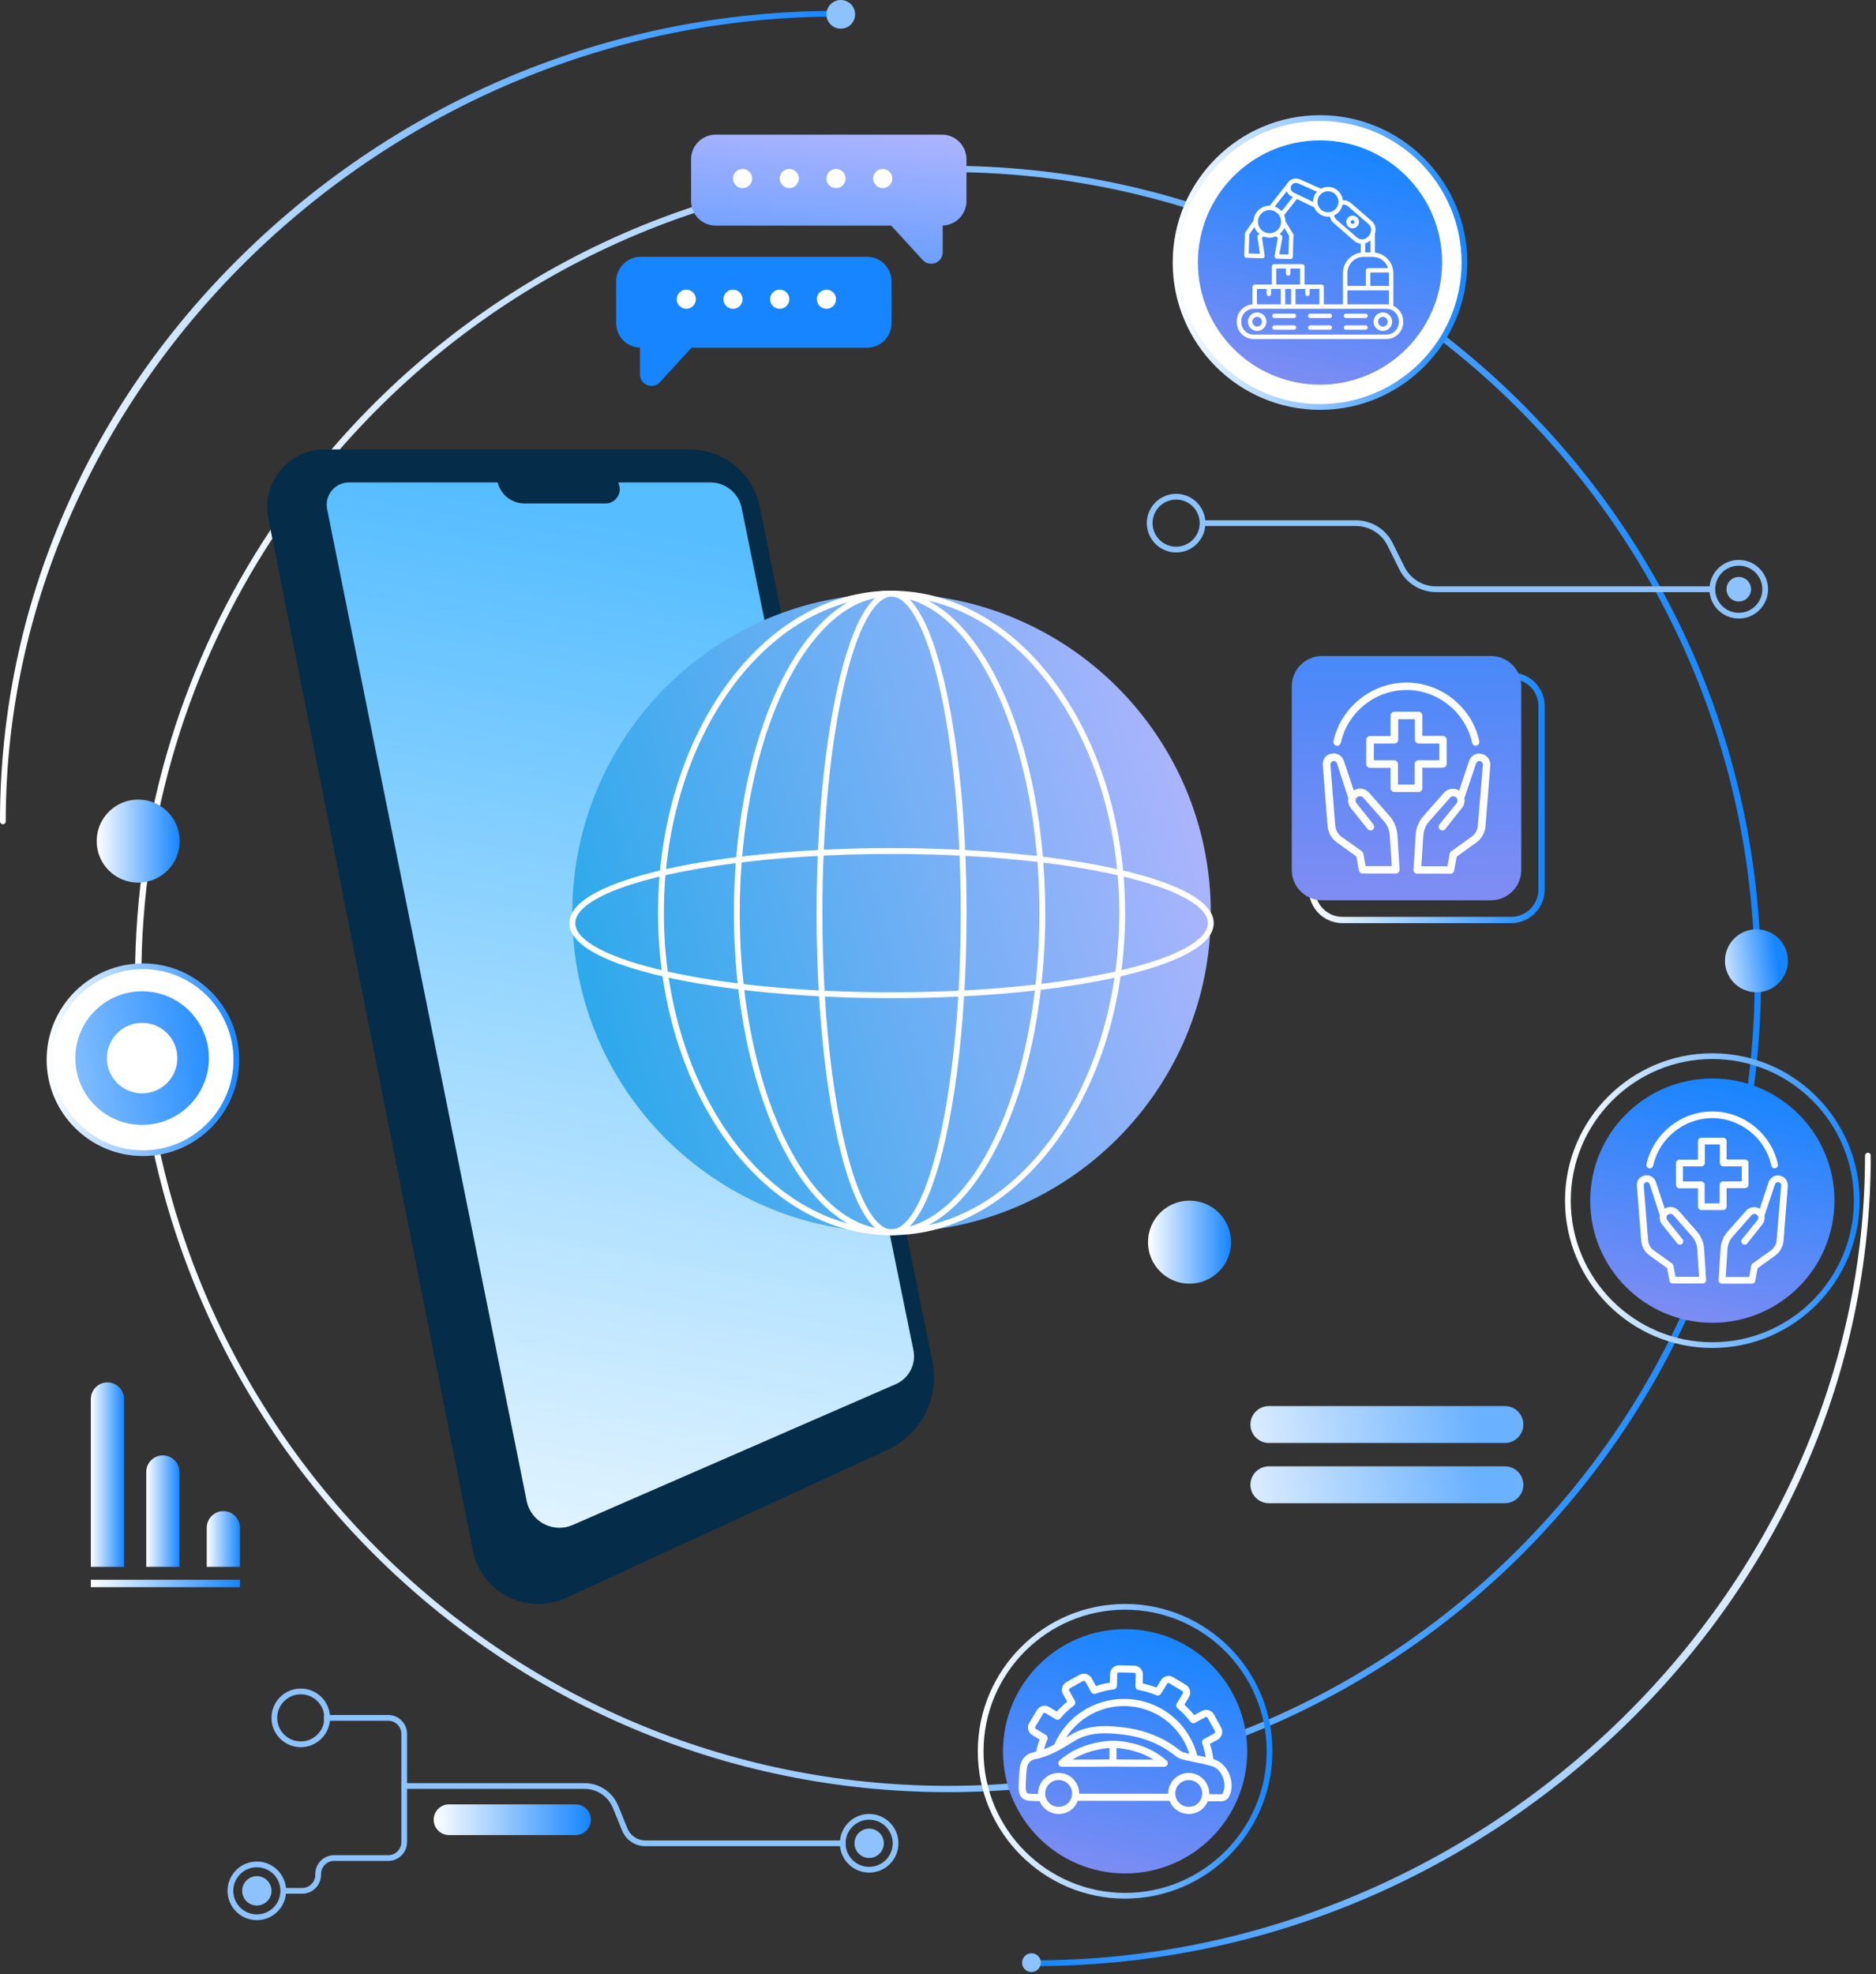 <svg width="327" height="344" viewBox="0 0 327 344" fill="none" xmlns="http://www.w3.org/2000/svg">
<rect x="0" y="0" width="327" height="344" fill="#333333" stroke="none"/>
<g clip-path="url(#clip0_299_2)">
<path fill-rule="evenodd" clip-rule="evenodd" d="M165.247 312.312C87.108 312.312 23.537 248.741 23.537 170.602C23.537 141.681 32.247 114.753 47.18 92.308L47.483 93.841C33.041 115.924 24.634 142.303 24.634 170.602C24.634 248.136 87.713 311.214 165.247 311.214C242.781 311.214 305.86 248.136 305.86 170.602C305.86 93.068 242.781 29.989 165.247 29.989C122.988 29.989 85.022 48.729 59.224 78.334H57.773C83.782 48.08 122.314 28.892 165.247 28.892C243.387 28.892 306.958 92.462 306.958 170.602C306.958 248.741 243.387 312.312 165.247 312.312Z" fill="url(#paint0_linear_299_2)"/>
<path fill-rule="evenodd" clip-rule="evenodd" d="M0.5 143.642C0.224 143.642 0 143.418 0 143.142C0 105.564 15.46 70.062 43.531 43.174C71.319 16.559 107.612 1.901 145.724 1.901C146 1.901 146.224 2.125 146.224 2.401C146.224 2.677 146 2.901 145.724 2.901C67.275 2.901 1 67.123 1 143.142C1 143.418 0.776 143.642 0.5 143.642Z" fill="url(#paint1_linear_299_2)"/>
<path d="M149.051 2.5C149.051 3.88 147.932 5 146.551 5C145.171 5 144.051 3.88 144.051 2.5C144.051 1.119 145.171 0 146.551 0C147.932 0 149.051 1.119 149.051 2.5Z" fill="#8CC3FF"/>
<path fill-rule="evenodd" clip-rule="evenodd" d="M180.364 342.623C180.088 342.623 179.864 342.4 179.864 342.123C179.864 341.847 180.088 341.623 180.364 341.623C258.813 341.623 325.087 277.4 325.087 201.382C325.087 201.106 325.311 200.882 325.587 200.882C325.864 200.882 326.087 201.106 326.087 201.382C326.087 238.96 310.628 274.462 282.557 301.349C254.769 327.965 218.476 342.623 180.364 342.623Z" fill="url(#paint2_linear_299_2)"/>
<path d="M181.426 342.025C181.426 342.928 180.695 343.659 179.792 343.659C178.89 343.659 178.159 342.928 178.159 342.025C178.159 341.123 178.89 340.392 179.792 340.392C180.695 340.392 181.426 341.123 181.426 342.025Z" fill="#8CC3FF"/>
<path fill-rule="evenodd" clip-rule="evenodd" d="M214.577 216.467C214.577 220.464 211.337 223.703 207.341 223.703C203.344 223.703 200.104 220.464 200.104 216.467C200.104 212.471 203.344 209.231 207.341 209.231C211.337 209.231 214.577 212.471 214.577 216.467Z" fill="url(#paint3_linear_299_2)"/>
<path fill-rule="evenodd" clip-rule="evenodd" d="M31.322 146.576C31.322 150.572 28.083 153.812 24.085 153.812C20.089 153.812 16.849 150.572 16.849 146.576C16.849 142.579 20.089 139.339 24.085 139.339C28.083 139.339 31.322 142.579 31.322 146.576Z" fill="url(#paint4_linear_299_2)"/>
<path d="M41.2 184.676C41.2 193.671 33.909 200.962 24.914 200.962C15.919 200.962 8.628 193.671 8.628 184.676C8.628 175.682 15.919 168.391 24.914 168.391C33.909 168.391 41.2 175.682 41.2 184.676Z" fill="white"/>
<path fill-rule="evenodd" clip-rule="evenodd" d="M24.914 168.891C16.21 168.891 9.128 175.972 9.128 184.676C9.128 193.38 16.21 200.462 24.914 200.462C33.619 200.462 40.7 193.38 40.7 184.676C40.7 175.972 33.619 168.891 24.914 168.891ZM24.914 201.462C15.658 201.462 8.128 193.932 8.128 184.676C8.128 175.421 15.658 167.891 24.914 167.891C34.17 167.891 41.7 175.421 41.7 184.676C41.7 193.932 34.17 201.462 24.914 201.462Z" fill="url(#paint5_linear_299_2)"/>
<path fill-rule="evenodd" clip-rule="evenodd" d="M24.771 190.536C21.377 190.536 18.627 187.785 18.627 184.392C18.627 180.998 21.377 178.248 24.771 178.248C28.165 178.248 30.915 180.998 30.915 184.392C30.915 187.785 28.165 190.536 24.771 190.536ZM24.771 172.749C18.34 172.749 13.127 177.961 13.127 184.392C13.127 190.822 18.34 196.035 24.771 196.035C31.202 196.035 36.415 190.822 36.415 184.392C36.415 177.961 31.202 172.749 24.771 172.749Z" fill="url(#paint6_linear_299_2)"/>
<path fill-rule="evenodd" clip-rule="evenodd" d="M262.319 251.462H221.176C219.401 251.462 217.961 250.023 217.961 248.248C217.961 246.473 219.401 245.033 221.176 245.033H262.319C264.094 245.033 265.533 246.473 265.533 248.248C265.533 250.023 264.094 251.462 262.319 251.462Z" fill="url(#paint7_linear_299_2)"/>
<path fill-rule="evenodd" clip-rule="evenodd" d="M262.319 261.962H221.176C219.401 261.962 217.961 260.523 217.961 258.748C217.961 256.973 219.401 255.533 221.176 255.533H262.319C264.094 255.533 265.533 256.973 265.533 258.748C265.533 260.523 264.094 261.962 262.319 261.962Z" fill="url(#paint8_linear_299_2)"/>
<path fill-rule="evenodd" clip-rule="evenodd" d="M311.648 167.433C311.648 170.462 309.192 172.919 306.162 172.919C303.132 172.919 300.676 170.462 300.676 167.433C300.676 164.403 303.132 161.947 306.162 161.947C309.192 161.947 311.648 164.403 311.648 167.433Z" fill="url(#paint9_linear_299_2)"/>
<path d="M209.615 91.668H236.334C238.679 91.668 240.821 92.996 241.863 95.096L243.899 99.2C245.11 101.641 247.6 103.185 250.324 103.185H298.472V102.185H250.324C247.98 102.185 245.837 100.856 244.795 98.756L242.759 94.652C241.548 92.211 239.059 90.668 236.334 90.668H209.615V91.668Z" fill="#8CC3FF"/>
<path d="M210.115 91.168H209.115C209.114 92.303 208.656 93.327 207.912 94.072C207.167 94.816 206.143 95.274 205.007 95.274C203.872 95.274 202.848 94.816 202.103 94.072C201.359 93.327 200.901 92.303 200.9 91.168C200.901 90.032 201.359 89.008 202.103 88.263C202.848 87.519 203.872 87.06 205.007 87.06C206.143 87.06 207.167 87.519 207.912 88.263C208.656 89.008 209.114 90.032 209.115 91.168H210.115C210.114 88.347 207.829 86.06 205.007 86.06C202.186 86.06 199.901 88.347 199.9 91.168C199.901 93.988 202.187 96.274 205.007 96.274C207.829 96.274 210.114 93.988 210.115 91.168Z" fill="#8CC3FF"/>
<path d="M308.186 102.685H307.186C307.186 103.82 306.727 104.844 305.983 105.589C305.238 106.333 304.215 106.792 303.079 106.792C301.943 106.792 300.92 106.333 300.175 105.589C299.431 104.844 298.972 103.82 298.972 102.685C298.972 101.549 299.431 100.525 300.175 99.781C300.92 99.037 301.943 98.578 303.079 98.578C304.215 98.578 305.238 99.037 305.983 99.781C306.727 100.525 307.186 101.549 307.186 102.685H308.186C308.186 99.864 305.9 97.578 303.079 97.578C300.258 97.578 297.972 99.864 297.972 102.685C297.972 105.505 300.258 107.792 303.079 107.792C305.9 107.792 308.186 105.505 308.186 102.685Z" fill="#8CC3FF"/>
<path d="M305.221 102.685C305.221 103.868 304.262 104.827 303.079 104.827C301.896 104.827 300.937 103.868 300.937 102.685C300.937 101.502 301.896 100.543 303.079 100.543C304.262 100.543 305.221 101.502 305.221 102.685Z" fill="#8CC3FF"/>
<path d="M57.531 299.369H56.531C56.531 300.505 56.072 301.528 55.329 302.273C54.584 303.017 53.561 303.475 52.425 303.476C51.289 303.475 50.265 303.017 49.52 302.273C48.776 301.528 48.318 300.505 48.317 299.369C48.318 298.233 48.776 297.21 49.52 296.465C50.265 295.721 51.289 295.262 52.425 295.262C53.561 295.262 54.584 295.721 55.329 296.465C56.072 297.21 56.531 298.233 56.531 299.369H57.531C57.531 296.548 55.246 294.262 52.425 294.262C49.604 294.262 47.318 296.548 47.317 299.369C47.318 302.19 49.604 304.475 52.425 304.476C55.246 304.475 57.531 302.19 57.531 299.369Z" fill="#8CC3FF"/>
<path d="M49.875 329.512H48.875C48.875 330.647 48.417 331.671 47.673 332.416C46.928 333.16 45.904 333.619 44.769 333.619C43.633 333.619 42.609 333.16 41.865 332.416C41.121 331.671 40.662 330.647 40.662 329.512C40.662 328.376 41.121 327.352 41.864 326.607C42.609 325.863 43.633 325.405 44.769 325.404C45.904 325.405 46.928 325.863 47.673 326.607C48.417 327.352 48.875 328.376 48.875 329.512H49.875C49.875 326.691 47.589 324.405 44.769 324.404C41.948 324.405 39.662 326.691 39.662 329.512C39.662 332.332 41.948 334.619 44.769 334.619C47.589 334.619 49.875 332.332 49.875 329.512Z" fill="#8CC3FF"/>
<path d="M47.327 329.512C47.327 330.925 46.182 332.07 44.769 332.07C43.355 332.07 42.21 330.925 42.21 329.512C42.21 328.099 43.355 326.953 44.769 326.953C46.182 326.953 47.327 328.099 47.327 329.512Z" fill="#8CC3FF"/>
<path d="M156.606 321.226H155.606C155.606 322.362 155.148 323.385 154.404 324.13C153.659 324.874 152.635 325.333 151.5 325.333C150.364 325.333 149.34 324.874 148.595 324.13C147.851 323.385 147.392 322.362 147.392 321.226C147.392 320.09 147.851 319.067 148.595 318.322C149.34 317.578 150.364 317.119 151.5 317.119C152.635 317.119 153.659 317.578 154.404 318.322C155.148 319.067 155.606 320.09 155.606 321.226H156.606C156.606 318.405 154.32 316.12 151.5 316.119C148.679 316.12 146.392 318.405 146.392 321.226C146.392 324.047 148.679 326.333 151.5 326.333C154.32 326.333 156.606 324.047 156.606 321.226Z" fill="#8CC3FF"/>
<path d="M154.058 321.226C154.058 322.639 152.913 323.784 151.5 323.784C150.086 323.784 148.941 322.639 148.941 321.226C148.941 319.813 150.086 318.667 151.5 318.667C152.913 318.667 154.058 319.813 154.058 321.226Z" fill="#8CC3FF"/>
<path d="M70.455 311.743H101.887C104.057 311.743 106.011 313.057 106.831 315.067L108.443 319.018C109.11 320.655 110.703 321.726 112.471 321.726H147.416V320.726H112.471C111.109 320.726 109.883 319.901 109.369 318.64L107.757 314.689C106.784 312.303 104.463 310.743 101.887 310.743H70.455V311.743Z" fill="#8CC3FF"/>
<path fill-rule="evenodd" clip-rule="evenodd" d="M100.31 319.797H78.276C76.796 319.797 75.597 318.598 75.597 317.119C75.597 315.64 76.796 314.441 78.276 314.441H100.31C101.789 314.441 102.988 315.64 102.988 317.119C102.988 318.598 101.789 319.797 100.31 319.797Z" fill="url(#paint10_linear_299_2)"/>
<path d="M56.455 299.869H67.669C68.931 299.871 69.952 300.893 69.955 302.154V321.012C69.952 322.273 68.931 323.295 67.669 323.297H58.24C56.425 323.297 54.955 324.769 54.955 326.583V326.726C54.952 327.988 53.931 329.01 52.669 329.012H49.169V330.012H52.669C54.483 330.011 55.954 328.541 55.955 326.726V326.583C55.957 325.321 56.977 324.299 58.24 324.297H67.669C69.483 324.297 70.954 322.826 70.955 321.012V302.154C70.954 300.34 69.483 298.87 67.669 298.869H56.455V299.869Z" fill="#8CC3FF"/>
<path fill-rule="evenodd" clip-rule="evenodd" d="M21.623 273.051H15.837V243.801C15.837 242.203 17.132 240.908 18.73 240.908C20.327 240.908 21.623 242.203 21.623 243.801V273.051Z" fill="url(#paint11_linear_299_2)"/>
<path fill-rule="evenodd" clip-rule="evenodd" d="M31.282 273.051H25.496V256.519C25.496 254.921 26.791 253.626 28.389 253.626C29.987 253.626 31.282 254.921 31.282 256.519V273.051Z" fill="url(#paint12_linear_299_2)"/>
<path fill-rule="evenodd" clip-rule="evenodd" d="M41.826 273.051H36.04V266.232C36.04 264.634 37.335 263.339 38.933 263.339C40.531 263.339 41.826 264.634 41.826 266.232V273.051Z" fill="url(#paint13_linear_299_2)"/>
<path d="M41.826 275.301H15.837V276.587H41.826V275.301Z" fill="url(#paint14_linear_299_2)"/>
<path d="M230.087 70.926C216.204 70.926 204.909 59.632 204.909 45.749C204.909 31.865 216.204 20.571 230.087 20.571C243.97 20.571 255.265 31.865 255.265 45.749C255.265 59.632 243.97 70.926 230.087 70.926Z" fill="white"/>
<path fill-rule="evenodd" clip-rule="evenodd" d="M230.087 21.071C216.48 21.071 205.409 32.141 205.409 45.749C205.409 59.356 216.48 70.426 230.087 70.426C243.694 70.426 254.765 59.356 254.765 45.749C254.765 32.141 243.694 21.071 230.087 21.071ZM230.087 71.426C215.928 71.426 204.409 59.907 204.409 45.749C204.409 31.589 215.928 20.071 230.087 20.071C244.246 20.071 255.765 31.589 255.765 45.749C255.765 59.907 244.246 71.426 230.087 71.426Z" fill="url(#paint15_linear_299_2)"/>
<path fill-rule="evenodd" clip-rule="evenodd" d="M251.373 45.749C251.373 57.504 241.843 67.035 230.087 67.035C218.33 67.035 208.8 57.504 208.8 45.749C208.8 33.992 218.33 24.462 230.087 24.462C241.843 24.462 251.373 33.992 251.373 45.749Z" fill="url(#paint16_linear_299_2)"/>
<path fill-rule="evenodd" clip-rule="evenodd" d="M164.176 23.462H124.747C122.38 23.462 120.461 25.381 120.461 27.748V35.033C120.461 37.4 122.38 39.319 124.747 39.319H155.333L160.832 45.307C162.07 46.656 164.319 45.78 164.319 43.949V39.305C166.618 39.228 168.461 37.352 168.461 35.033V27.748C168.461 25.381 166.543 23.462 164.176 23.462Z" fill="url(#paint17_linear_299_2)"/>
<path d="M131.11 31.112C131.11 32.036 130.361 32.785 129.438 32.785C128.515 32.785 127.766 32.036 127.766 31.112C127.766 30.189 128.515 29.441 129.438 29.441C130.361 29.441 131.11 30.189 131.11 31.112Z" fill="white"/>
<path d="M139.253 31.112C139.253 32.036 138.504 32.785 137.581 32.785C136.657 32.785 135.909 32.036 135.909 31.112C135.909 30.189 136.657 29.441 137.581 29.441C138.504 29.441 139.253 30.189 139.253 31.112Z" fill="white"/>
<path d="M147.396 31.112C147.396 32.036 146.647 32.785 145.724 32.785C144.8 32.785 144.051 32.036 144.051 31.112C144.051 30.189 144.8 29.441 145.724 29.441C146.647 29.441 147.396 30.189 147.396 31.112Z" fill="white"/>
<path d="M155.539 31.112C155.539 32.036 154.79 32.785 153.867 32.785C152.943 32.785 152.194 32.036 152.194 31.112C152.194 30.189 152.943 29.441 153.867 29.441C154.79 29.441 155.539 30.189 155.539 31.112Z" fill="white"/>
<path fill-rule="evenodd" clip-rule="evenodd" d="M111.687 44.749H151.116C153.483 44.749 155.401 46.667 155.401 49.034V56.32C155.401 58.687 153.483 60.606 151.116 60.606H120.53L115.031 66.594C113.793 67.942 111.544 67.066 111.544 65.236V60.591C109.245 60.514 107.401 58.638 107.401 56.32V49.034C107.401 46.667 109.32 44.749 111.687 44.749Z" fill="url(#paint18_linear_299_2)"/>
<path d="M121.295 52.142C121.295 53.066 120.546 53.814 119.623 53.814C118.699 53.814 117.951 53.066 117.951 52.142C117.951 51.218 118.699 50.47 119.623 50.47C120.546 50.47 121.295 51.218 121.295 52.142Z" fill="white"/>
<path d="M129.438 52.142C129.438 53.066 128.689 53.814 127.766 53.814C126.842 53.814 126.094 53.066 126.094 52.142C126.094 51.218 126.842 50.47 127.766 50.47C128.689 50.47 129.438 51.218 129.438 52.142Z" fill="white"/>
<path d="M137.581 52.142C137.581 53.066 136.832 53.814 135.909 53.814C134.985 53.814 134.236 53.066 134.236 52.142C134.236 51.218 134.985 50.47 135.909 50.47C136.832 50.47 137.581 51.218 137.581 52.142Z" fill="white"/>
<path d="M145.724 52.142C145.724 53.066 144.975 53.814 144.051 53.814C143.128 53.814 142.379 53.066 142.379 52.142C142.379 51.218 143.128 50.47 144.051 50.47C144.975 50.47 145.724 51.218 145.724 52.142Z" fill="white"/>
<path fill-rule="evenodd" clip-rule="evenodd" d="M233.988 118.301C231.377 118.301 229.252 120.426 229.252 123.037V155.037C229.252 157.65 231.377 159.775 233.988 159.775H263.417C266.029 159.775 268.154 157.65 268.154 155.037V123.037C268.154 120.426 266.029 118.301 263.417 118.301H233.988ZM263.417 160.872H233.988C230.771 160.872 228.154 158.255 228.154 155.037V123.037C228.154 119.82 230.771 117.203 233.988 117.203H263.417C266.634 117.203 269.252 119.82 269.252 123.037V155.037C269.252 158.255 266.634 160.872 263.417 160.872Z" fill="url(#paint19_linear_299_2)"/>
<path fill-rule="evenodd" clip-rule="evenodd" d="M259.881 156.889H230.453C227.533 156.889 225.167 154.523 225.167 151.605V119.603C225.167 116.684 227.533 114.318 230.453 114.318H259.881C262.8 114.318 265.167 116.684 265.167 119.603V151.605C265.167 154.523 262.8 156.889 259.881 156.889Z" fill="url(#paint20_linear_299_2)"/>
<path d="M46.778 90.279L82.399 270.13C83.862 277.517 91.847 281.591 98.686 278.442L154.735 252.636C160.574 249.947 163.799 243.598 162.526 237.297L132.425 88.297C131.254 82.501 126.16 78.334 120.247 78.334H56.589C50.285 78.334 45.553 84.095 46.778 90.279Z" fill="#052C49"/>
<path d="M107.862 262.252L107.86 262.251L107.863 262.25L137.62 249.281L137.622 249.282L107.862 262.252ZM88.923 247.263L88.921 247.262L79.691 201.382L79.693 201.384L88.923 247.261V247.263Z" fill="#4D7A8F"/>
<path d="M67.401 140.322L60.752 107.292L67.403 140.32L67.404 140.324" fill="#4D7A8F"/>
<path fill-rule="evenodd" clip-rule="evenodd" d="M60.752 107.292L60.753 107.29L57.023 88.731C56.533 86.32 58.373 84.07 60.833 84.07H86.723L86.893 84.55C87.563 86.45 89.373 87.73 91.393 87.73H105.563H105.596L105.628 87.729C105.639 87.729 105.65 87.728 105.661 87.728L105.693 87.727C105.726 87.725 105.758 87.723 105.79 87.72C105.822 87.717 105.853 87.713 105.885 87.709L105.916 87.705L105.93 87.703C105.967 87.698 106.004 87.691 106.041 87.684C106.101 87.672 106.16 87.658 106.218 87.642L106.222 87.641L106.247 87.634C106.284 87.624 106.321 87.612 106.358 87.599L106.369 87.596C106.379 87.592 106.388 87.589 106.398 87.585L106.421 87.577C106.454 87.565 106.486 87.552 106.519 87.538C106.547 87.526 106.576 87.513 106.604 87.5L106.622 87.492L106.634 87.486C106.678 87.465 106.721 87.442 106.764 87.418C106.801 87.397 106.838 87.375 106.874 87.352C106.89 87.342 106.906 87.332 106.921 87.322L106.934 87.313L106.947 87.305C106.993 87.273 107.039 87.239 107.083 87.204L107.102 87.189L107.124 87.171C107.188 87.118 107.25 87.062 107.309 87.003C107.421 86.889 107.523 86.765 107.611 86.632C107.668 86.547 107.72 86.458 107.767 86.366L107.786 86.328C107.806 86.286 107.825 86.243 107.843 86.2C107.876 86.119 107.905 86.037 107.93 85.953C107.94 85.917 107.95 85.88 107.959 85.844C107.968 85.809 107.975 85.773 107.982 85.738L107.986 85.72C107.988 85.71 107.989 85.7 107.991 85.691L107.996 85.661L108 85.635C108.007 85.589 108.013 85.543 108.017 85.496C108.021 85.455 108.024 85.414 108.026 85.372C108.026 85.357 108.027 85.343 108.027 85.328C108.028 85.308 108.028 85.288 108.028 85.268V85.222C108.023 84.994 107.986 84.762 107.913 84.53L107.773 84.07H123.823C124.009 84.07 124.194 84.079 124.376 84.097L124.436 84.104C124.457 84.106 124.477 84.108 124.497 84.111L124.557 84.118C124.697 84.137 124.836 84.16 124.974 84.189L125.032 84.202C125.104 84.218 125.176 84.235 125.247 84.254C125.43 84.302 125.61 84.36 125.785 84.426L125.829 84.443C125.847 84.45 125.865 84.457 125.884 84.464L125.939 84.486C125.957 84.494 125.975 84.501 125.993 84.509L126.042 84.53C126.11 84.56 126.177 84.59 126.244 84.623C126.273 84.637 126.301 84.651 126.33 84.665C126.397 84.699 126.462 84.734 126.527 84.77C126.85 84.949 127.153 85.16 127.433 85.399C127.705 85.631 127.954 85.889 128.178 86.17C128.201 86.2 128.224 86.229 128.247 86.259C128.458 86.536 128.644 86.835 128.802 87.151C128.833 87.214 128.863 87.276 128.891 87.34C129.057 87.707 129.185 88.097 129.27 88.505L129.273 88.521L135.393 118.53L149.123 185.801L155.403 216.601L159.213 235.271C159.723 237.731 158.433 240.221 156.123 241.221L137.623 249.28L137.621 249.281L137.622 249.282L107.863 262.25L107.86 262.251L99.843 265.75C99.078 266.085 98.288 266.242 97.514 266.242C94.845 266.242 92.369 264.382 91.803 261.561L88.923 247.263V247.261L79.693 201.384V201.38L67.404 140.325L67.401 140.322L67.403 140.32L60.754 107.294L149.122 185.802L60.752 107.292Z" fill="url(#paint21_linear_299_2)"/>
<path fill-rule="evenodd" clip-rule="evenodd" d="M211.051 159.101C211.051 189.834 186.136 214.749 155.404 214.749C124.67 214.749 99.756 189.834 99.756 159.101C99.756 128.367 124.67 103.453 155.404 103.453C186.136 103.453 211.051 128.367 211.051 159.101Z" fill="url(#paint22_linear_299_2)"/>
<path d="M168.482 159.103H167.464C167.464 174.437 166.058 188.321 163.796 198.339C162.666 203.346 161.318 207.388 159.849 210.136C159.116 211.511 158.352 212.559 157.597 213.241C156.839 213.927 156.116 214.24 155.407 214.24C154.697 214.24 153.975 213.927 153.216 213.241C151.89 212.048 150.558 209.73 149.367 206.516C145.776 196.865 143.346 179.226 143.349 159.103C143.349 143.769 144.754 129.885 147.017 119.868C148.147 114.86 149.495 110.819 150.964 108.07C151.697 106.695 152.461 105.647 153.216 104.965C153.975 104.28 154.697 103.967 155.407 103.966C156.116 103.967 156.839 104.28 157.597 104.965C158.923 106.158 160.255 108.476 161.446 111.69C165.037 121.341 167.467 138.98 167.464 159.103H168.482C168.481 143.705 167.074 129.766 164.789 119.643C163.644 114.58 162.285 110.473 160.747 107.59C159.976 106.149 159.162 105.01 158.281 104.211C157.404 103.413 156.432 102.948 155.407 102.948C154.381 102.948 153.41 103.413 152.532 104.211C150.995 105.611 149.641 108.044 148.414 111.336C144.75 121.205 142.335 138.889 142.331 159.103C142.332 174.501 143.739 188.44 146.025 198.563C147.169 203.626 148.529 207.733 150.066 210.616C150.837 212.057 151.651 213.196 152.532 213.996C153.41 214.793 154.381 215.259 155.407 215.258C156.432 215.259 157.404 214.793 158.281 213.996C159.819 212.595 161.172 210.163 162.4 206.87C166.063 197.001 168.478 179.317 168.482 159.103Z" fill="white"/>
<path d="M155.407 173.947V172.929C140.072 172.93 126.188 171.524 116.171 169.261C111.164 168.132 107.122 166.783 104.373 165.314C102.999 164.582 101.951 163.818 101.268 163.063C100.583 162.304 100.27 161.581 100.27 160.872C100.27 160.163 100.583 159.44 101.268 158.681C102.462 157.356 104.78 156.024 107.994 154.833C117.645 151.242 135.284 148.812 155.407 148.815C170.741 148.815 184.625 150.22 194.642 152.483C199.649 153.613 203.691 154.961 206.44 156.43C207.814 157.163 208.862 157.926 209.545 158.681C210.23 159.44 210.543 160.163 210.543 160.872C210.543 161.581 210.23 162.304 209.545 163.063C208.351 164.388 206.033 165.721 202.819 166.911C193.169 170.502 175.529 172.933 155.407 172.929V173.947C170.805 173.946 184.743 172.539 194.866 170.254C199.929 169.11 204.036 167.75 206.919 166.212C208.36 165.442 209.499 164.627 210.299 163.746C211.096 162.869 211.562 161.898 211.561 160.872C211.562 159.846 211.096 158.875 210.299 157.998C208.898 156.46 206.466 155.107 203.173 153.879C193.305 150.216 175.62 147.801 155.407 147.797C140.009 147.798 126.07 149.205 115.947 151.49C110.884 152.635 106.777 153.994 103.894 155.532C102.452 156.303 101.314 157.117 100.514 157.998C99.717 158.875 99.251 159.846 99.252 160.872C99.251 161.898 99.717 162.869 100.514 163.746C101.915 165.284 104.347 166.637 107.64 167.865C117.508 171.528 135.193 173.944 155.407 173.947Z" fill="white"/>
<path d="M182.193 159.103H181.175C181.177 174.403 178.204 188.251 173.427 198.231C171.041 203.221 168.203 207.241 165.087 209.995C161.967 212.751 158.589 214.239 155.061 214.24C151.533 214.239 148.155 212.751 145.035 209.995C140.358 205.865 136.318 198.882 133.469 190.059C130.616 181.236 128.946 170.578 128.946 159.103C128.945 143.803 131.918 129.955 136.694 119.975C139.081 114.985 141.918 110.965 145.035 108.211C148.155 105.456 151.533 103.967 155.061 103.966C158.589 103.967 161.967 105.456 165.087 108.211C169.763 112.341 173.803 119.324 176.653 128.147C179.505 136.97 181.176 147.628 181.175 159.103H182.193C182.192 143.671 179.205 129.696 174.345 119.536C171.914 114.456 169.014 110.326 165.761 107.449C162.51 104.573 158.885 102.947 155.061 102.948C151.237 102.947 147.611 104.573 144.361 107.449C139.482 111.766 135.392 118.895 132.5 127.834C129.611 136.774 127.929 147.529 127.929 159.103C127.93 174.535 130.917 188.51 135.776 198.67C138.208 203.75 141.107 207.88 144.361 210.757C147.611 213.633 151.237 215.259 155.061 215.258C158.885 215.259 162.51 213.633 165.761 210.757C170.639 206.44 174.73 199.311 177.621 190.372C180.511 181.433 182.193 170.677 182.193 159.103Z" fill="white"/>
<path d="M196.114 159.099H195.096C195.097 174.366 190.622 188.178 183.419 198.148C176.21 208.122 166.308 214.236 155.407 214.235C144.505 214.236 134.603 208.122 127.394 198.148C120.191 188.178 115.716 174.366 115.717 159.099C115.716 143.832 120.191 130.019 127.394 120.049C134.603 110.076 144.505 103.962 155.407 103.962C166.308 103.962 176.21 110.076 183.419 120.049C190.622 130.019 195.097 143.832 195.096 159.099H196.114C196.113 143.633 191.589 129.623 184.244 119.453C176.903 109.287 166.706 102.945 155.407 102.944C144.107 102.945 133.91 109.287 126.569 119.453C119.224 129.623 114.7 143.633 114.699 159.099C114.7 174.564 119.224 188.574 126.569 198.744C133.91 208.91 144.107 215.253 155.407 215.253C166.706 215.253 176.903 208.91 184.244 198.744C191.589 188.574 196.113 174.564 196.114 159.099Z" fill="white"/>
<g clip-path="url(#clip1_299_2)">
<path fill-rule="evenodd" clip-rule="evenodd" d="M234.984 37.899C235.301 37.583 235.778 37.488 236.192 37.659C236.606 37.83 236.875 38.234 236.875 38.683C236.875 39.13 236.606 39.534 236.192 39.705C235.778 39.877 235.301 39.782 234.984 39.465C234.551 39.032 234.551 38.332 234.984 37.899ZM235.768 38.346C235.63 38.346 235.508 38.428 235.457 38.553C235.404 38.679 235.433 38.823 235.53 38.92C235.626 39.016 235.77 39.045 235.896 38.993C236.022 38.941 236.104 38.819 236.104 38.683C236.104 38.497 235.953 38.346 235.768 38.346ZM238.889 43.996L238.892 41.891C238.624 42.133 238.305 42.311 237.959 42.41V43.996H238.889ZM241.661 53.808H218.514C217.326 53.813 216.365 54.773 216.36 55.959V56.161C216.365 57.348 217.327 58.31 218.515 58.314H241.661C242.849 58.31 243.812 57.348 243.816 56.161V55.959C243.812 54.772 242.849 53.812 241.661 53.808ZM239.901 54.919C240.446 54.375 241.301 54.291 241.941 54.719C242.582 55.147 242.831 55.966 242.537 56.678C242.241 57.39 241.485 57.793 240.728 57.644C239.973 57.493 239.428 56.83 239.428 56.061C239.428 55.632 239.599 55.222 239.901 54.919ZM241.044 55.217C241.326 55.217 241.589 55.358 241.745 55.592C241.902 55.827 241.931 56.123 241.823 56.383C241.715 56.643 241.485 56.833 241.209 56.887C240.932 56.942 240.646 56.855 240.448 56.657C240.206 56.415 240.133 56.053 240.264 55.738C240.395 55.422 240.702 55.217 241.044 55.217ZM217.986 54.919C218.531 54.375 219.386 54.291 220.026 54.719C220.667 55.147 220.916 55.966 220.621 56.678C220.326 57.39 219.57 57.793 218.813 57.644C218.057 57.493 217.513 56.83 217.513 56.061C217.513 55.632 217.683 55.222 217.986 54.919ZM219.129 55.217C219.411 55.217 219.674 55.358 219.83 55.592C219.988 55.827 220.017 56.123 219.908 56.383C219.8 56.643 219.57 56.833 219.293 56.887C219.017 56.942 218.731 56.855 218.533 56.657C218.291 56.415 218.218 56.053 218.349 55.738C218.48 55.423 218.788 55.217 219.129 55.217ZM234.621 55.426L234.62 55.427C234.406 55.427 234.233 55.254 234.233 55.041C234.233 54.828 234.406 54.654 234.62 54.654H238.027C238.241 54.654 238.413 54.828 238.413 55.041C238.413 55.254 238.241 55.427 238.027 55.427L234.621 55.426ZM238.027 56.694C238.241 56.694 238.413 56.867 238.413 57.08C238.413 57.294 238.241 57.466 238.027 57.466H234.621C234.407 57.466 234.235 57.294 234.235 57.08C234.235 56.867 234.407 56.694 234.621 56.694H238.027ZM222.147 55.427C221.933 55.427 221.761 55.254 221.761 55.041C221.761 54.828 221.933 54.654 222.147 54.654H225.553C225.767 54.654 225.94 54.828 225.94 55.041C225.94 55.254 225.767 55.427 225.553 55.427H222.147ZM225.553 56.694C225.767 56.694 225.94 56.867 225.94 57.08C225.94 57.294 225.767 57.466 225.553 57.466H222.147C221.933 57.466 221.761 57.294 221.761 57.08C221.761 56.867 221.933 56.694 222.147 56.694H225.553ZM228.384 55.427C228.17 55.427 227.998 55.254 227.998 55.041C227.998 54.828 228.17 54.654 228.384 54.654H231.79C232.004 54.654 232.176 54.828 232.176 55.041C232.176 55.254 232.004 55.427 231.79 55.427H228.384ZM231.79 56.694C232.004 56.694 232.176 56.867 232.176 57.08C232.176 57.294 232.004 57.466 231.79 57.466H228.384C228.17 57.466 227.998 57.294 227.998 57.08C227.998 56.867 228.17 56.694 228.384 56.694H231.79ZM222.19 35.995C222.656 36.153 223.07 36.432 223.392 36.803L225.348 34.338L224.987 34.159V34.161C224.662 33.974 224.418 33.678 224.298 33.324L222.191 35.995H222.19ZM217.755 40.86L217.661 44.168L219.611 44.223L219.169 41.287C219.145 41.13 219.221 40.974 219.36 40.895L219.528 40.788H219.526C219.13 40.467 218.829 40.041 218.657 39.56L217.754 40.86L217.755 40.86ZM223.304 38.669C223.285 39.632 222.587 40.448 221.637 40.615C220.687 40.783 219.752 40.257 219.403 39.358C219.056 38.459 219.393 37.441 220.208 36.926C221.023 36.412 222.089 36.545 222.751 37.246C223.116 37.629 223.315 38.142 223.304 38.67V38.669ZM223.39 41.026H223.388C223.505 41.114 223.562 41.26 223.535 41.402L222.993 44.319L224.589 44.364L224.683 41.058L223.855 39.706C223.683 40.116 223.415 40.478 223.073 40.763L223.388 41.025L223.39 41.026ZM232.766 33.869C232.242 33.347 231.456 33.191 230.773 33.474C230.091 33.757 229.645 34.422 229.645 35.16C229.645 35.9 230.091 36.564 230.773 36.847C231.456 37.13 232.242 36.974 232.766 36.453C233.479 35.739 233.479 34.583 232.766 33.869ZM228.872 35.183L225.41 33.515C225.109 33.337 224.942 32.999 224.982 32.652C225.024 32.306 225.266 32.017 225.601 31.915C225.852 31.851 226.117 31.877 226.351 31.986L229.55 33.413C229.108 33.895 228.866 34.528 228.872 35.183ZM234.025 35.653C233.864 36.483 233.309 37.183 232.538 37.53C232.592 37.827 232.745 38.097 232.973 38.296L236.54 41.389C236.817 41.63 237.18 41.744 237.543 41.708C238.612 41.615 239.605 39.977 238.56 39.069L234.993 35.974C234.727 35.742 234.378 35.627 234.025 35.652V35.653ZM242.095 50.599H234.856V53.036H241.66C241.806 53.036 241.951 53.048 242.095 53.069V50.599ZM242.095 47.501H238.861V49.828H242.095V47.501ZM238.09 49.828H234.856V47.586C234.861 46.031 236.121 44.772 237.678 44.766H239.258C240.49 44.764 241.584 45.559 241.961 46.73H238.475C238.262 46.73 238.088 46.903 238.088 47.116V49.829L238.09 49.828ZM221.557 50.36V51.203C221.557 51.417 221.383 51.59 221.17 51.59C220.956 51.59 220.784 51.417 220.784 51.203V50.36H219.091V53.036H223.251V50.36H221.557ZM228.287 50.36L228.286 51.203C228.286 51.417 228.113 51.59 227.899 51.59C227.687 51.59 227.513 51.417 227.513 51.203V50.36H225.82V53.036H229.98V50.36H228.287ZM221.684 49.588H218.705C218.492 49.588 218.318 49.76 218.318 49.974V53.042C216.783 53.149 215.591 54.423 215.587 55.959V56.161C215.591 57.775 216.898 59.082 218.513 59.084H241.66C243.275 59.082 244.583 57.775 244.587 56.161V55.959C244.584 54.813 243.912 53.773 242.866 53.298V47.586C242.861 45.755 241.479 44.218 239.657 44.017L239.662 40.721C239.752 40.438 239.789 40.139 239.769 39.841C239.723 39.314 239.47 38.826 239.064 38.487L235.497 35.394C235.099 35.048 234.584 34.865 234.057 34.882C233.963 34.023 233.446 33.266 232.68 32.864C231.913 32.461 230.997 32.466 230.234 32.877L226.665 31.285C226.267 31.102 225.819 31.064 225.396 31.175C224.997 31.281 224.655 31.54 224.444 31.895L221.327 35.844C219.849 35.823 218.61 36.958 218.506 38.432L217.057 40.517C217.013 40.582 216.989 40.657 216.989 40.735L216.881 44.532C216.876 44.743 217.043 44.92 217.255 44.925L220.05 45.004V45.006C220.165 45.008 220.273 44.961 220.349 44.875C220.424 44.791 220.46 44.676 220.443 44.564L219.97 41.42L220.276 41.224C220.955 41.487 221.712 41.474 222.384 41.189L222.739 41.484L222.156 44.622H222.155C222.136 44.733 222.165 44.846 222.235 44.933C222.306 45.019 222.41 45.071 222.522 45.075L224.953 45.144C225.055 45.147 225.154 45.109 225.229 45.04C225.302 44.969 225.346 44.872 225.348 44.771L225.457 40.983C225.461 40.902 225.443 40.823 225.401 40.754L224.073 38.589C224.068 38.21 223.986 37.836 223.832 37.49L226.059 34.682L229.059 36.127C229.499 37.222 230.625 37.885 231.798 37.738C231.893 38.18 232.13 38.58 232.471 38.877L236.038 41.972C236.362 42.252 236.763 42.427 237.188 42.472V44.03C235.411 44.279 234.088 45.794 234.082 47.586V53.036H230.752V49.974C230.752 49.762 230.579 49.588 230.365 49.588H227.387V46.414C227.387 46.2 227.215 46.028 227.001 46.028H222.07C221.858 46.028 221.684 46.2 221.684 46.414V49.59V49.588ZM225.048 50.36V53.036H224.022V50.36H225.048ZM223.636 49.588H222.455V46.799H224.15V47.643C224.142 47.75 224.18 47.854 224.253 47.932C224.326 48.01 224.429 48.054 224.536 48.054C224.642 48.054 224.745 48.01 224.818 47.932C224.891 47.854 224.929 47.75 224.921 47.643V46.799H226.615V49.589L223.636 49.588Z" fill="white"/>
</g>
<path d="M243.049 138.023H247.257C247.608 138.023 247.923 137.743 247.923 137.358V133.781H251.499C251.85 133.781 252.165 133.5 252.165 133.115V128.907C252.165 128.557 251.884 128.242 251.499 128.242L247.923 128.24V124.698C247.923 124.347 247.642 124.032 247.257 124.032H243.049C242.698 124.032 242.383 124.313 242.383 124.698V128.274L238.806 128.276C238.455 128.276 238.14 128.557 238.14 128.941V133.149C238.14 133.5 238.421 133.815 238.806 133.815H242.382L242.383 137.358C242.383 137.708 242.699 138.023 243.049 138.023ZM239.473 132.484V129.573H243.049C243.4 129.573 243.715 129.292 243.715 128.907V125.329H246.626V128.906C246.626 129.257 246.906 129.572 247.291 129.572H250.868V132.482L247.257 132.484C246.906 132.484 246.591 132.765 246.591 133.15V136.726H243.681V133.15C243.681 132.799 243.4 132.484 243.015 132.484L239.473 132.484Z" fill="white"/>
<path d="M232.95 129.958H233.089C233.404 129.958 233.651 129.747 233.721 129.432C234.878 124.138 239.682 120.245 245.153 120.245C250.624 120.245 255.428 124.102 256.586 129.432C256.656 129.783 257.006 130.028 257.357 129.922C257.708 129.853 257.919 129.502 257.847 129.151C256.586 123.261 251.22 118.948 245.153 118.948C239.087 118.948 233.721 123.261 232.424 129.187C232.354 129.537 232.599 129.888 232.95 129.958L232.95 129.958Z" fill="white"/>
<path d="M259.216 131.887C258.829 131.501 258.339 131.325 257.743 131.325C256.972 131.361 256.305 131.887 256.06 132.622L254.342 137.777C253.991 137.532 253.571 137.426 253.115 137.462C252.553 137.497 252.027 137.743 251.676 138.163L248.098 142.232C247.327 143.108 246.835 144.266 246.766 145.457L246.379 151.558C246.379 151.734 246.415 151.909 246.555 152.049C246.694 152.188 246.835 152.26 247.045 152.26H252.831C253.146 152.26 253.427 152.049 253.462 151.734L253.919 149.279L257.286 146.86C258.232 146.194 258.828 145.142 258.933 143.985L259.774 133.325C259.776 132.799 259.601 132.273 259.216 131.887ZM257.602 143.881C257.532 144.652 257.146 145.353 256.514 145.809L252.938 148.37C252.798 148.475 252.693 148.615 252.693 148.79L252.306 150.964H247.748L248.098 145.564C248.168 144.652 248.519 143.811 249.115 143.145L252.727 139.043C252.867 138.867 253.042 138.798 253.253 138.762C253.428 138.762 253.604 138.798 253.743 138.902C253.883 139.007 253.954 139.113 254.024 139.252V139.288C254.094 139.533 254.06 139.778 253.884 139.989L250.904 143.67C250.693 143.951 250.728 144.371 251.009 144.582C251.29 144.793 251.711 144.758 251.922 144.477L254.832 140.795C255.219 140.339 255.358 139.707 255.253 139.111L257.287 133.044C257.357 132.799 257.568 132.658 257.849 132.624C258.024 132.624 258.164 132.694 258.305 132.799C258.41 132.905 258.48 133.08 258.48 133.255L257.602 143.881Z" fill="white"/>
<path d="M242.242 142.231L238.63 138.129C238.244 137.708 237.753 137.463 237.192 137.428C236.771 137.392 236.351 137.533 235.964 137.743L234.247 132.588C234.002 131.851 233.334 131.325 232.529 131.291C232.003 131.291 231.477 131.466 231.091 131.853C230.704 132.239 230.529 132.765 230.565 133.291L231.406 143.951C231.511 145.108 232.107 146.16 233.054 146.826L236.421 149.245L236.877 151.699C236.947 152.014 237.192 152.225 237.508 152.225H243.294C243.47 152.225 243.645 152.156 243.785 152.014C243.924 151.875 243.96 151.699 243.96 151.524L243.574 145.423C243.47 144.266 243.013 143.144 242.242 142.231ZM238.034 150.964L237.648 148.79C237.612 148.615 237.508 148.475 237.403 148.369L233.826 145.809C233.195 145.353 232.81 144.652 232.739 143.881L231.898 133.255C231.898 133.08 231.933 132.94 232.073 132.799C232.178 132.693 232.354 132.623 232.529 132.623C232.774 132.623 232.985 132.799 233.055 133.044L235.019 139.111C234.914 139.707 235.055 140.338 235.44 140.794L238.385 144.476C238.596 144.757 239.016 144.791 239.297 144.582C239.578 144.371 239.612 143.95 239.403 143.67L236.458 139.988C236.318 139.812 236.247 139.531 236.318 139.286V139.251C236.354 139.111 236.458 138.97 236.599 138.9C236.739 138.794 236.914 138.76 237.089 138.76C237.3 138.76 237.475 138.866 237.615 139.005L241.227 143.108C241.823 143.774 242.174 144.65 242.244 145.527L242.594 150.926L238.034 150.928L238.034 150.964Z" fill="white"/>
<path fill-rule="evenodd" clip-rule="evenodd" d="M298.472 184.553C284.865 184.553 273.794 195.623 273.794 209.231C273.794 222.838 284.865 233.908 298.472 233.908C312.079 233.908 323.15 222.838 323.15 209.231C323.15 195.623 312.079 184.553 298.472 184.553ZM298.472 234.908C284.313 234.908 272.794 223.389 272.794 209.231C272.794 195.071 284.313 183.553 298.472 183.553C312.631 183.553 324.15 195.071 324.15 209.231C324.15 223.389 312.631 234.908 298.472 234.908Z" fill="url(#paint23_linear_299_2)"/>
<path fill-rule="evenodd" clip-rule="evenodd" d="M319.758 209.231C319.758 220.986 310.228 230.517 298.472 230.517C286.715 230.517 277.185 220.986 277.185 209.231C277.185 197.474 286.715 187.944 298.472 187.944C310.228 187.944 319.758 197.474 319.758 209.231Z" fill="url(#paint24_linear_299_2)"/>
<path fill-rule="evenodd" clip-rule="evenodd" d="M196.114 280.516C182.507 280.516 171.436 291.586 171.436 305.194C171.436 318.801 182.507 329.871 196.114 329.871C209.721 329.871 220.792 318.801 220.792 305.194C220.792 291.586 209.721 280.516 196.114 280.516ZM196.114 330.871C181.955 330.871 170.436 319.352 170.436 305.194C170.436 291.034 181.955 279.516 196.114 279.516C210.273 279.516 221.792 291.034 221.792 305.194C221.792 319.352 210.273 330.871 196.114 330.871Z" fill="url(#paint25_linear_299_2)"/>
<path fill-rule="evenodd" clip-rule="evenodd" d="M217.401 305.194C217.401 316.949 207.871 326.48 196.115 326.48C184.358 326.48 174.828 316.949 174.828 305.194C174.828 293.437 184.358 283.907 196.115 283.907C207.871 283.907 217.401 293.437 217.401 305.194Z" fill="url(#paint26_linear_299_2)"/>
<path d="M296.563 210.876H300.355C300.671 210.876 300.955 210.623 300.955 210.276V207.053H304.177C304.493 207.053 304.777 206.8 304.777 206.453V202.662C304.777 202.346 304.524 202.062 304.177 202.062L300.955 202.061V198.869C300.955 198.553 300.702 198.269 300.355 198.269H296.563C296.247 198.269 295.963 198.522 295.963 198.869V202.091L292.74 202.093C292.424 202.093 292.14 202.346 292.14 202.693V206.484C292.14 206.8 292.393 207.084 292.74 207.084H295.962L295.963 210.276C295.963 210.592 296.247 210.876 296.563 210.876ZM293.341 205.884V203.262H296.563C296.879 203.262 297.163 203.009 297.163 202.662V199.438H299.786V202.661C299.786 202.976 300.039 203.26 300.386 203.26H303.608V205.883L300.355 205.884C300.039 205.884 299.755 206.137 299.755 206.484V209.707H297.132V206.484C297.132 206.168 296.879 205.884 296.532 205.884L293.341 205.884Z" fill="white"/>
<path d="M287.463 203.608H287.589C287.873 203.608 288.095 203.418 288.158 203.135C289.201 198.364 293.53 194.857 298.459 194.857C303.389 194.857 307.717 198.332 308.76 203.135C308.823 203.451 309.139 203.671 309.455 203.576C309.771 203.513 309.961 203.197 309.897 202.882C308.76 197.574 303.926 193.688 298.459 193.688C292.993 193.688 288.158 197.574 286.99 202.913C286.927 203.229 287.148 203.545 287.464 203.608L287.463 203.608Z" fill="white"/>
<path d="M311.13 205.346C310.782 204.998 310.34 204.84 309.803 204.84C309.108 204.872 308.507 205.346 308.286 206.009L306.738 210.653C306.422 210.432 306.044 210.337 305.633 210.369C305.127 210.402 304.653 210.623 304.337 211.001L301.113 214.667C300.418 215.457 299.975 216.5 299.912 217.574L299.564 223.071C299.564 223.229 299.596 223.387 299.722 223.513C299.848 223.639 299.975 223.703 300.164 223.703H305.377C305.661 223.703 305.914 223.513 305.946 223.229L306.357 221.017L309.391 218.838C310.244 218.238 310.781 217.29 310.876 216.247L311.633 206.642C311.635 206.168 311.477 205.694 311.13 205.346ZM309.676 216.153C309.613 216.848 309.265 217.48 308.696 217.891L305.473 220.198C305.347 220.293 305.252 220.419 305.252 220.577L304.904 222.535H300.797L301.113 217.67C301.176 216.848 301.492 216.09 302.029 215.491L305.283 211.794C305.409 211.636 305.567 211.573 305.757 211.541C305.915 211.541 306.073 211.573 306.199 211.667C306.325 211.762 306.389 211.857 306.452 211.983V212.015C306.515 212.236 306.484 212.457 306.326 212.647L303.641 215.963C303.45 216.216 303.483 216.595 303.736 216.785C303.989 216.975 304.368 216.943 304.558 216.69L307.18 213.373C307.528 212.962 307.654 212.393 307.559 211.856L309.392 206.389C309.455 206.168 309.645 206.041 309.898 206.01C310.056 206.01 310.182 206.073 310.309 206.168C310.404 206.263 310.467 206.421 310.467 206.579L309.676 216.153Z" fill="white"/>
<path d="M295.836 214.667L292.582 210.971C292.233 210.592 291.792 210.371 291.286 210.339C290.907 210.307 290.528 210.434 290.18 210.623L288.632 205.978C288.411 205.314 287.81 204.84 287.084 204.81C286.61 204.81 286.136 204.968 285.788 205.316C285.44 205.664 285.282 206.138 285.314 206.612L286.072 216.216C286.167 217.259 286.704 218.207 287.557 218.807L290.591 220.987L291.002 223.198C291.065 223.482 291.286 223.672 291.571 223.672H296.784C296.942 223.672 297.1 223.609 297.226 223.482C297.352 223.356 297.384 223.198 297.384 223.04L297.036 217.543C296.942 216.5 296.531 215.489 295.836 214.667ZM292.045 222.535L291.697 220.577C291.665 220.419 291.571 220.293 291.476 220.198L288.253 217.891C287.684 217.48 287.337 216.848 287.273 216.153L286.515 206.579C286.515 206.421 286.547 206.295 286.673 206.168C286.768 206.073 286.926 206.01 287.084 206.01C287.305 206.01 287.495 206.168 287.558 206.389L289.328 211.856C289.233 212.392 289.36 212.961 289.707 213.372L292.361 216.69C292.551 216.943 292.93 216.974 293.183 216.785C293.436 216.595 293.467 216.216 293.278 215.963L290.624 212.645C290.498 212.487 290.434 212.234 290.498 212.014V211.981C290.53 211.856 290.624 211.728 290.751 211.665C290.877 211.57 291.035 211.54 291.193 211.54C291.383 211.54 291.541 211.635 291.667 211.76L294.922 215.457C295.459 216.057 295.775 216.847 295.838 217.637L296.154 222.502L292.045 222.503L292.045 222.535Z" fill="white"/>
<path d="M196.008 303.523C194.682 303.308 193.336 303.308 192.01 303.523C189.023 304.008 186.692 305.048 184.679 306.796C184.483 306.966 184.414 307.24 184.503 307.483C184.595 307.726 184.826 307.887 185.086 307.887L186.721 307.888C187.252 307.888 187.78 307.889 188.304 307.889C189.92 307.889 191.505 307.885 193.085 307.862H194.921C197.022 307.891 199.12 307.887 201.296 307.888L202.93 307.887C203.19 307.887 203.421 307.726 203.513 307.483C203.602 307.24 203.534 306.966 203.337 306.796C201.324 305.048 198.995 304.008 196.008 303.523ZM193.078 306.618C191.055 306.647 189.03 306.646 186.955 306.644C188.449 305.695 190.158 305.083 192.209 304.75C192.6 304.686 192.993 304.652 193.387 304.629V306.618H193.078V306.618ZM194.93 306.618H194.63V304.629C195.024 304.651 195.417 304.686 195.809 304.75C197.86 305.083 199.567 305.695 201.063 306.644C198.977 306.648 196.958 306.648 194.93 306.618Z" fill="white"/>
<path d="M214.273 309.177C213.748 307.911 212.805 306.98 211.685 306.623C211.626 306.603 211.564 306.593 211.503 306.574C211.378 305.672 211.184 304.776 210.899 303.905L212.265 303.161C212.988 302.748 213.257 301.812 212.861 301.065L211.593 298.763C211.389 298.396 211.056 298.133 210.655 298.021C210.26 297.911 209.848 297.963 209.508 298.158L208.165 298.889C207.618 298.218 207.043 297.61 206.446 297.074L207.235 295.764C207.454 295.417 207.522 295.005 207.43 294.603C207.337 294.203 207.085 293.85 206.731 293.632L204.49 292.282C204.141 292.063 203.726 291.997 203.323 292.092C202.921 292.188 202.57 292.447 202.359 292.797L201.575 294.088C200.771 293.781 199.977 293.546 199.172 293.378L199.209 291.84C199.219 291.428 199.066 291.035 198.778 290.736C198.491 290.438 198.106 290.269 197.692 290.259L195.071 290.21C194.655 290.209 194.255 290.354 193.957 290.645C193.663 290.932 193.501 291.315 193.501 291.711L193.465 293.234C192.642 293.362 191.826 293.556 191.029 293.817L190.291 292.469C189.881 291.735 188.944 291.455 188.19 291.853L185.888 293.123C185.527 293.324 185.265 293.652 185.151 294.048C185.037 294.444 185.085 294.863 185.284 295.222L186.014 296.551C185.344 297.097 184.736 297.672 184.2 298.27L182.879 297.473C182.147 297.036 181.195 297.269 180.757 297.997L179.405 300.242C179.191 300.588 179.127 301.001 179.224 301.402C179.322 301.805 179.571 302.145 179.922 302.356L181.215 303.14C180.952 303.832 180.749 304.544 180.588 305.26C180.437 305.296 180.289 305.338 180.135 305.368C178.833 305.62 177.949 306.593 177.768 307.969C177.64 308.94 177.571 310.016 177.551 311.357C177.536 312.376 177.727 313.74 179.546 313.826L181.213 313.901C181.735 315.151 182.95 316.06 184.397 316.116C184.446 316.117 184.494 316.119 184.543 316.119C186.074 316.119 187.357 315.181 187.867 313.825H203.868C204.052 314.302 204.328 314.739 204.704 315.103C205.382 315.759 206.278 316.117 207.235 316.117C207.268 316.117 207.3 316.116 207.333 316.116C208.799 316.08 210.006 315.188 210.519 313.916L213.039 313.912C213.443 313.865 213.998 313.57 214.232 313.12C214.811 311.991 214.829 310.517 214.273 309.177ZM182.311 302.351L180.567 301.291C180.478 301.238 180.445 301.154 180.434 301.108C180.424 301.065 180.413 300.978 180.469 300.89L181.825 298.638C181.907 298.499 182.096 298.452 182.24 298.54L183.952 299.573C184.199 299.757 184.6 299.724 184.804 299.474C185.466 298.676 186.27 297.914 187.192 297.208C187.435 297.021 187.506 296.684 187.358 296.414L186.374 294.621C186.334 294.55 186.325 294.469 186.347 294.392C186.37 294.314 186.42 294.251 186.491 294.211L188.781 292.948C188.93 292.868 189.123 292.925 189.202 293.071L190.184 294.862L190.185 294.861C190.326 295.12 190.66 295.264 190.955 295.159C191.99 294.782 193.064 294.525 194.146 294.397C194.453 294.361 194.688 294.103 194.695 293.794L194.744 291.727C194.744 291.634 194.788 291.572 194.825 291.536C194.881 291.481 194.966 291.456 195.044 291.454L197.665 291.503C197.776 291.506 197.847 291.564 197.882 291.599C197.914 291.633 197.968 291.705 197.966 291.811L197.916 293.891C197.916 294.194 198.135 294.453 198.432 294.504C199.494 294.687 200.529 294.991 201.595 295.435C201.877 295.556 202.205 295.447 202.365 295.183L203.423 293.44C203.48 293.345 203.566 293.312 203.612 293.301C203.664 293.288 203.745 293.283 203.838 293.342L206.081 294.693C206.148 294.735 206.197 294.804 206.216 294.885C206.227 294.938 206.232 295.02 206.174 295.112L205.15 296.814C205.058 296.929 205.011 297.072 205.016 297.22C205.022 297.397 205.104 297.563 205.241 297.677C206.036 298.337 206.799 299.141 207.508 300.064C207.695 300.307 208.03 300.38 208.299 300.231L210.113 299.242C210.199 299.195 210.276 299.206 210.321 299.218C210.366 299.231 210.449 299.267 210.505 299.363L211.767 301.655C211.847 301.807 211.794 301.998 211.659 302.075L209.855 303.058V303.058C209.657 303.167 209.519 303.379 209.519 303.616C209.519 303.689 209.533 303.761 209.557 303.829C209.84 304.607 210.033 305.409 210.177 306.219C209.678 306.105 209.177 306.005 208.684 305.907C207.149 300.095 201.958 296.068 195.902 296.068C190.616 296.068 185.868 299.188 183.758 304.026C183.177 304.331 182.588 304.606 181.98 304.835C182.142 304.256 182.327 303.681 182.561 303.123C182.68 302.839 182.573 302.511 182.311 302.351ZM207.314 305.619C207.174 305.588 207.032 305.563 206.893 305.53C206.523 305.442 206.015 305.321 205.741 305.098C203.024 302.894 199.743 301.533 195.987 301.052C192.84 300.653 189.522 300.533 186.55 302.384C186.301 302.539 186.052 302.694 185.805 302.846C187.987 299.437 191.756 297.312 195.902 297.312C201.178 297.311 205.734 300.68 207.314 305.619ZM184.445 314.874C183.156 314.824 182.141 313.75 182.181 312.479C182.2 311.843 182.47 311.256 182.938 310.826C183.379 310.42 183.946 310.2 184.545 310.2C184.588 310.2 184.63 310.201 184.673 310.204C185.941 310.269 186.925 311.368 186.868 312.653C186.809 313.948 185.745 314.922 184.445 314.874ZM207.299 314.873C206.647 314.904 206.028 314.655 205.567 314.209C205.117 313.774 204.867 313.184 204.862 312.549C204.851 311.278 205.89 310.226 207.178 310.205C207.191 310.204 207.205 310.204 207.22 310.204C208.495 310.204 209.512 311.197 209.541 312.482C209.571 313.791 208.586 314.841 207.299 314.873ZM213.132 312.537C213.094 312.589 212.957 312.668 212.964 312.672H210.768C210.77 312.598 210.785 312.528 210.784 312.453C210.738 310.494 209.06 308.939 207.155 308.961C205.189 308.995 203.601 310.609 203.617 312.559C203.617 312.566 203.62 312.574 203.62 312.582H188.101C188.121 310.673 186.642 309.061 184.736 308.962C183.762 308.915 182.816 309.249 182.095 309.911C181.38 310.569 180.968 311.468 180.937 312.44C180.935 312.509 180.95 312.576 180.952 312.645L179.603 312.585C179.106 312.561 178.777 312.546 178.794 311.377C178.814 310.086 178.881 309.055 179.002 308.132C179.08 307.535 179.382 306.783 180.374 306.59C182.957 306.088 185.118 304.742 187.216 303.436C189.848 301.795 192.908 301.913 195.83 302.286C199.403 302.742 202.39 303.978 204.958 306.063C205.452 306.465 206.118 306.624 206.606 306.74C207.054 306.847 207.509 306.936 207.962 307.026C208.03 307.054 208.103 307.071 208.18 307.072C208.247 307.086 208.313 307.102 208.381 307.115C209.357 307.308 210.366 307.507 211.308 307.809C212.079 308.055 212.742 308.728 213.126 309.655C213.541 310.659 213.541 311.742 213.132 312.537Z" fill="white"/>
</g>
<defs>
<linearGradient id="paint0_linear_299_2" x1="23.537" y1="170.602" x2="306.957" y2="170.602" gradientUnits="userSpaceOnUse">
<stop stop-color="white"/>
<stop offset="1" stop-color="#1685FF"/>
</linearGradient>
<linearGradient id="paint1_linear_299_2" x1="146.224" y1="72.771" x2="0.001" y2="72.771" gradientUnits="userSpaceOnUse">
<stop stop-color="#1685FF"/>
<stop offset="1" stop-color="white"/>
</linearGradient>
<linearGradient id="paint2_linear_299_2" x1="179.864" y1="271.753" x2="326.087" y2="271.753" gradientUnits="userSpaceOnUse">
<stop stop-color="#1685FF"/>
<stop offset="1" stop-color="white"/>
</linearGradient>
<linearGradient id="paint3_linear_299_2" x1="200.104" y1="216.467" x2="214.577" y2="216.467" gradientUnits="userSpaceOnUse">
<stop stop-color="white"/>
<stop offset="1" stop-color="#1685FF"/>
</linearGradient>
<linearGradient id="paint4_linear_299_2" x1="16.85" y1="146.576" x2="31.322" y2="146.576" gradientUnits="userSpaceOnUse">
<stop stop-color="white"/>
<stop offset="1" stop-color="#1685FF"/>
</linearGradient>
<linearGradient id="paint5_linear_299_2" x1="8.128" y1="184.676" x2="41.7" y2="184.676" gradientUnits="userSpaceOnUse">
<stop stop-color="white"/>
<stop offset="1" stop-color="#1685FF"/>
</linearGradient>
<linearGradient id="paint6_linear_299_2" x1="-21.152" y1="190.368" x2="41.42" y2="182.225" gradientUnits="userSpaceOnUse">
<stop stop-color="white"/>
<stop offset="1" stop-color="#1685FF"/>
</linearGradient>
<linearGradient id="paint7_linear_299_2" x1="205.804" y1="252.962" x2="257.239" y2="246.216" gradientUnits="userSpaceOnUse">
<stop stop-color="white"/>
<stop offset="1" stop-color="#6AB1FF"/>
</linearGradient>
<linearGradient id="paint8_linear_299_2" x1="205.804" y1="263.462" x2="257.239" y2="256.716" gradientUnits="userSpaceOnUse">
<stop stop-color="white"/>
<stop offset="1" stop-color="#6AB1FF"/>
</linearGradient>
<linearGradient id="paint9_linear_299_2" x1="297.81" y1="168.528" x2="309.762" y2="166.961" gradientUnits="userSpaceOnUse">
<stop stop-color="white"/>
<stop offset="1" stop-color="#1685FF"/>
</linearGradient>
<linearGradient id="paint10_linear_299_2" x1="75.597" y1="317.119" x2="102.988" y2="317.119" gradientUnits="userSpaceOnUse">
<stop stop-color="white"/>
<stop offset="1" stop-color="#1685FF"/>
</linearGradient>
<linearGradient id="paint11_linear_299_2" x1="15.837" y1="256.98" x2="21.623" y2="256.98" gradientUnits="userSpaceOnUse">
<stop stop-color="white"/>
<stop offset="1" stop-color="#1685FF"/>
</linearGradient>
<linearGradient id="paint12_linear_299_2" x1="25.497" y1="263.339" x2="31.282" y2="263.339" gradientUnits="userSpaceOnUse">
<stop stop-color="white"/>
<stop offset="1" stop-color="#1685FF"/>
</linearGradient>
<linearGradient id="paint13_linear_299_2" x1="36.04" y1="268.195" x2="41.826" y2="268.195" gradientUnits="userSpaceOnUse">
<stop stop-color="white"/>
<stop offset="1" stop-color="#1685FF"/>
</linearGradient>
<linearGradient id="paint14_linear_299_2" x1="15.837" y1="275.944" x2="41.826" y2="275.944" gradientUnits="userSpaceOnUse">
<stop stop-color="white"/>
<stop offset="1" stop-color="#1685FF"/>
</linearGradient>
<linearGradient id="paint15_linear_299_2" x1="204.409" y1="45.748" x2="255.765" y2="45.748" gradientUnits="userSpaceOnUse">
<stop stop-color="white"/>
<stop offset="1" stop-color="#1685FF"/>
</linearGradient>
<linearGradient id="paint16_linear_299_2" x1="222.764" y1="77.253" x2="235.05" y2="24.396" gradientUnits="userSpaceOnUse">
<stop stop-color="#978EF0"/>
<stop offset="1" stop-color="#1685FF"/>
</linearGradient>
<linearGradient id="paint17_linear_299_2" x1="140.737" y1="74.642" x2="145.88" y2="14.928" gradientUnits="userSpaceOnUse">
<stop stop-color="#1685FF"/>
<stop offset="1" stop-color="#C0BAFF"/>
</linearGradient>
<linearGradient id="paint18_linear_299_2" x1="135.127" y1="95.929" x2="129.984" y2="155.643" gradientUnits="userSpaceOnUse">
<stop stop-color="#1685FF"/>
<stop offset="0.5" stop-color="#4EBD90"/>
<stop offset="1" stop-color="#978EF0"/>
</linearGradient>
<linearGradient id="paint19_linear_299_2" x1="228.154" y1="139.038" x2="269.252" y2="139.038" gradientUnits="userSpaceOnUse">
<stop stop-color="white"/>
<stop offset="1" stop-color="#1685FF"/>
</linearGradient>
<linearGradient id="paint20_linear_299_2" x1="245.618" y1="174.372" x2="244.475" y2="76.086" gradientUnits="userSpaceOnUse">
<stop stop-color="#978EF0"/>
<stop offset="1" stop-color="#1685FF"/>
</linearGradient>
<linearGradient id="paint21_linear_299_2" x1="85.037" y1="303.926" x2="123.626" y2="93.573" gradientUnits="userSpaceOnUse">
<stop stop-color="white"/>
<stop offset="1" stop-color="#56BDFF"/>
</linearGradient>
<linearGradient id="paint22_linear_299_2" x1="63.513" y1="184.371" x2="223.513" y2="140.371" gradientUnits="userSpaceOnUse">
<stop stop-color="#00A5E5"/>
<stop offset="1" stop-color="#BCB6FF"/>
</linearGradient>
<linearGradient id="paint23_linear_299_2" x1="272.794" y1="209.23" x2="324.15" y2="209.23" gradientUnits="userSpaceOnUse">
<stop stop-color="white"/>
<stop offset="1" stop-color="#1685FF"/>
</linearGradient>
<linearGradient id="paint24_linear_299_2" x1="291.149" y1="240.735" x2="303.435" y2="187.878" gradientUnits="userSpaceOnUse">
<stop stop-color="#978EF0"/>
<stop offset="1" stop-color="#1685FF"/>
</linearGradient>
<linearGradient id="paint25_linear_299_2" x1="170.436" y1="305.193" x2="221.792" y2="305.193" gradientUnits="userSpaceOnUse">
<stop stop-color="white"/>
<stop offset="1" stop-color="#1685FF"/>
</linearGradient>
<linearGradient id="paint26_linear_299_2" x1="188.792" y1="336.698" x2="201.077" y2="283.841" gradientUnits="userSpaceOnUse">
<stop stop-color="#978EF0"/>
<stop offset="1" stop-color="#1685FF"/>
</linearGradient>
<clipPath id="clip0_299_2">
<rect width="327" height="344" fill="white"/>
</clipPath>
<clipPath id="clip1_299_2">
<rect width="29" height="28" fill="white" transform="translate(215.587 31.113)"/>
</clipPath>
</defs>
</svg>
